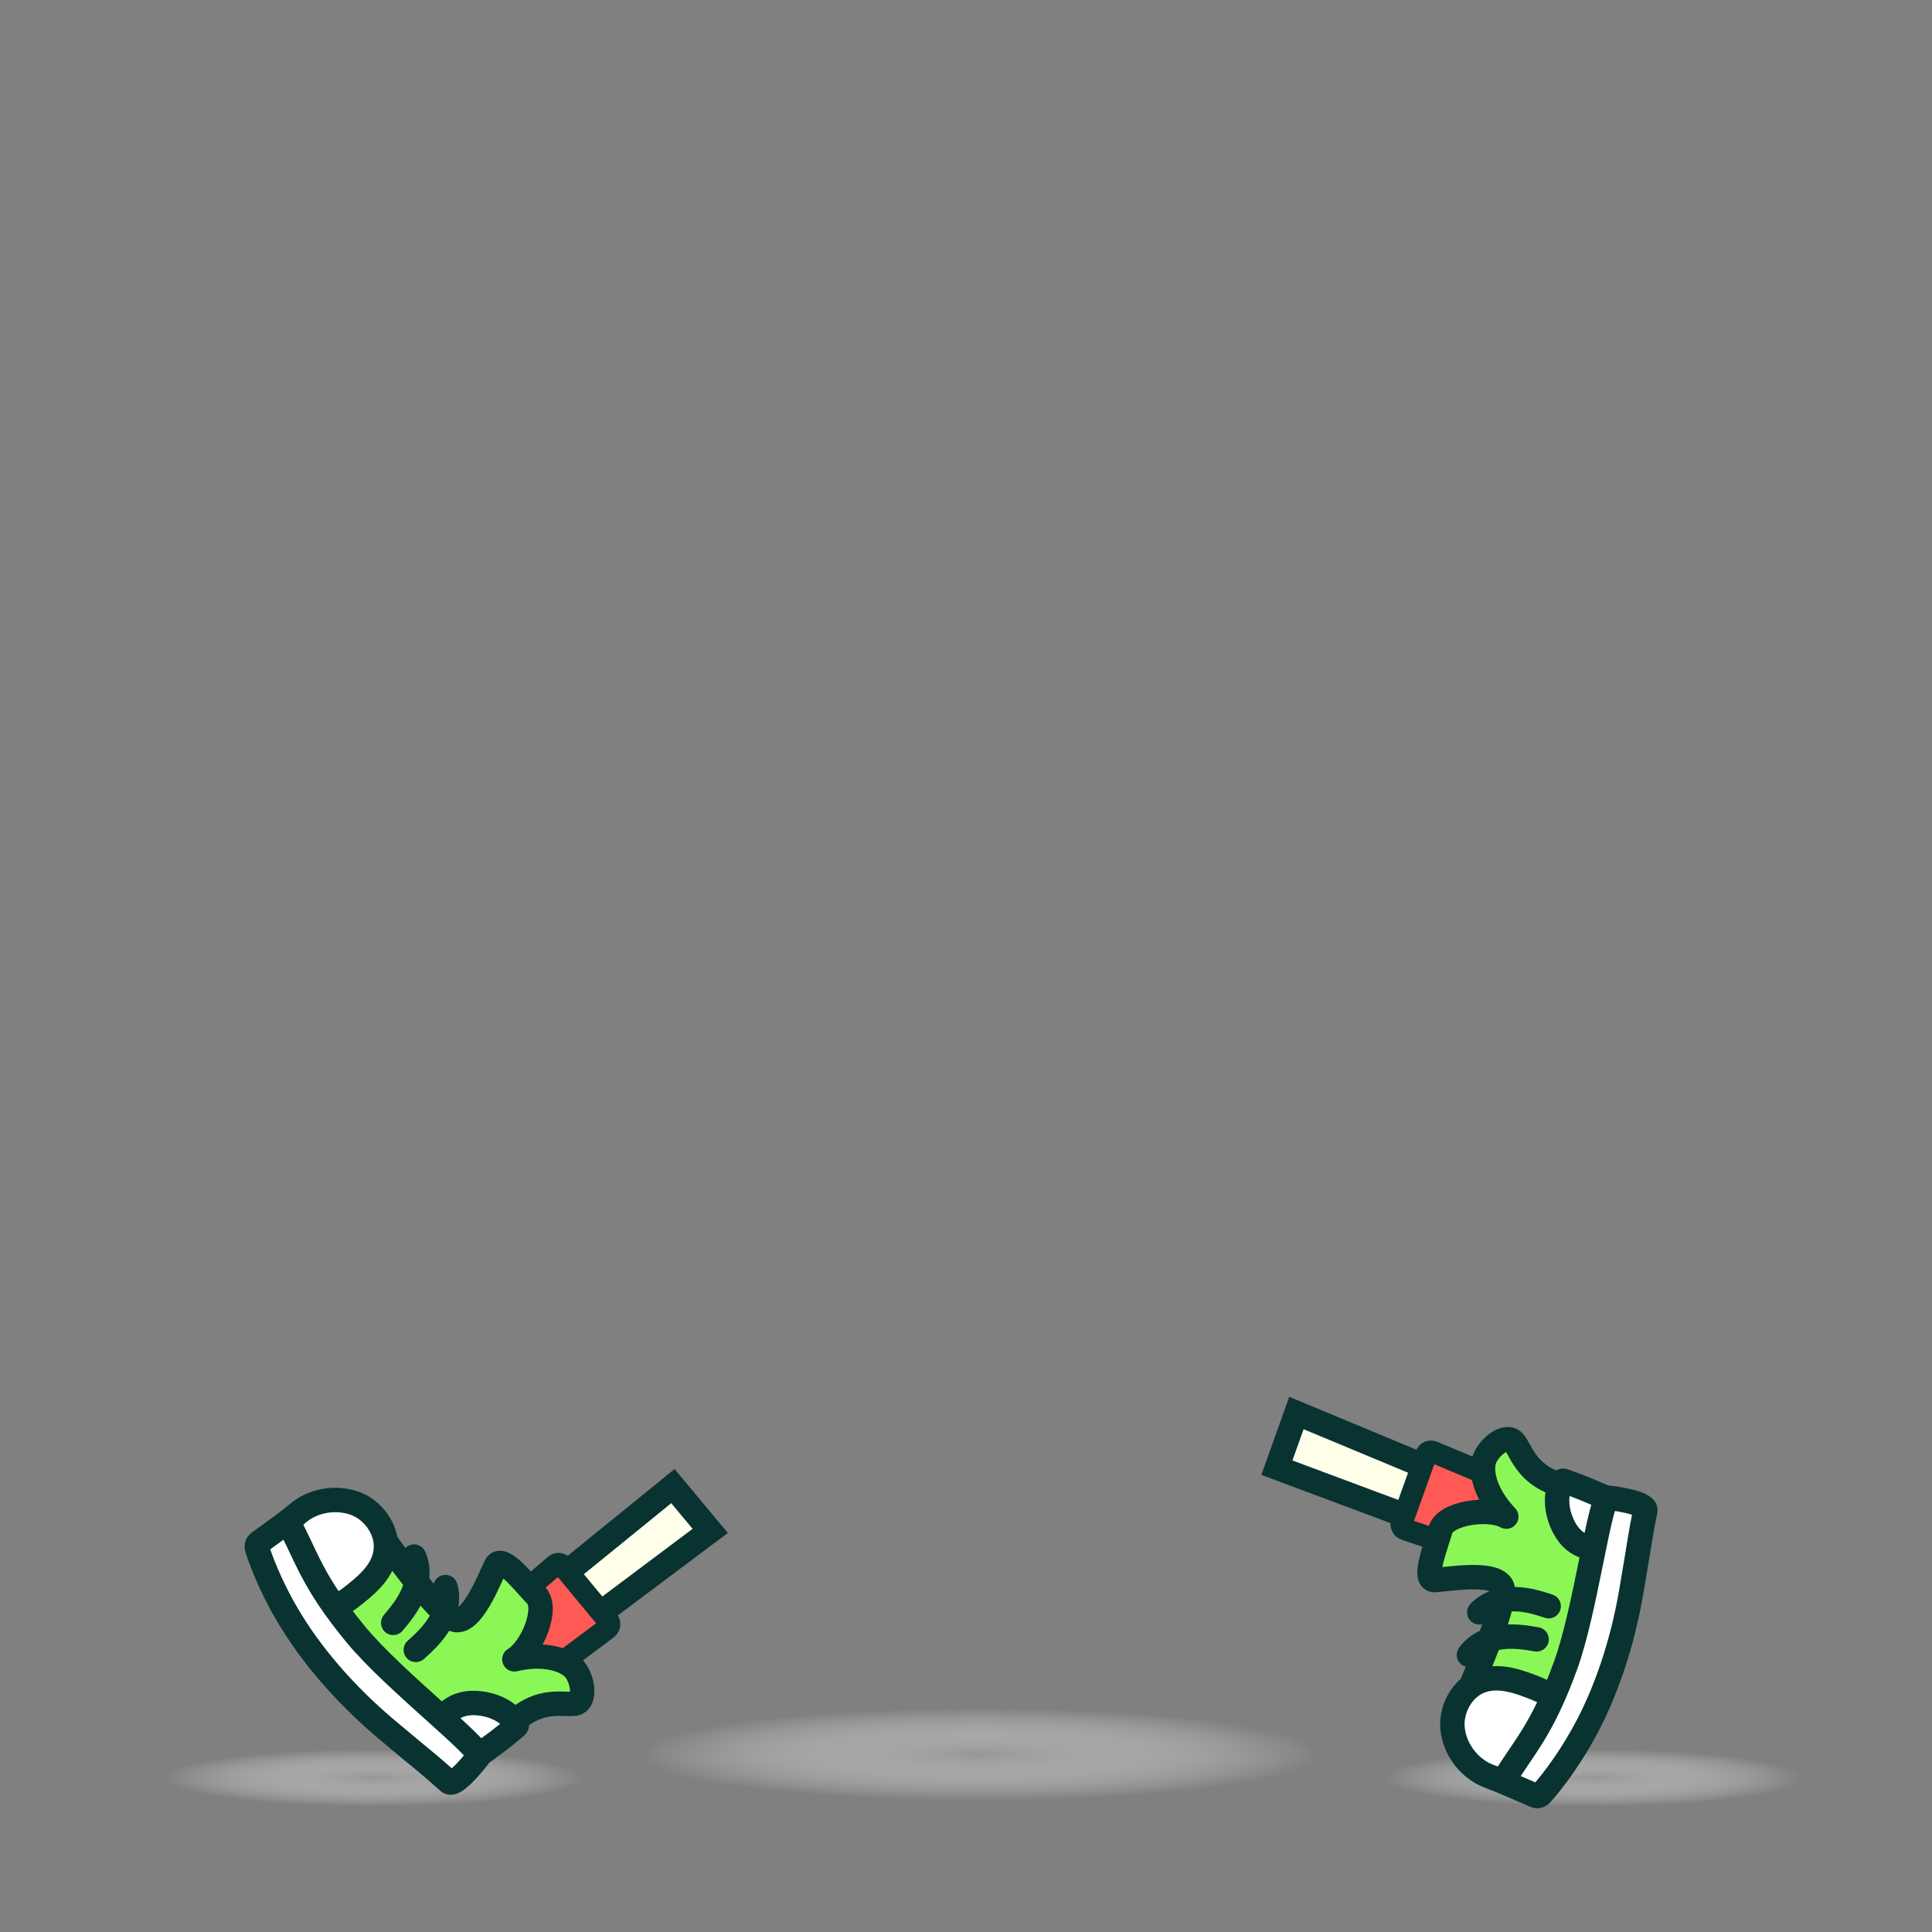 <?xml version="1.0" encoding="utf-8"?>
<!-- Generator: Adobe Illustrator 28.0.0, SVG Export Plug-In . SVG Version: 6.00 Build 0)  -->
<svg version="1.1" id="Feet" xmlns="http://www.w3.org/2000/svg" xmlns:xlink="http://www.w3.org/1999/xlink" x="0px" y="0px"
	 viewBox="0 0 880 880" style="enable-background:new 0 0 880 880;" xml:space="preserve">
<rect x="0" y="0" width="880" height="880" fill="#808080" stroke="none"/>
<style type="text/css">
	.st0{fill:url(#SVGID_1_);}
	.st1{fill:url(#SVGID_00000087397581506285437910000002491028802203215532_);}
	.st2{fill:url(#SVGID_00000119113878033047593090000012317374409102260111_);}
	.st3{fill:#FFFFEA;stroke:#083330;stroke-width:11.125;stroke-linecap:round;stroke-miterlimit:10;}
	.st4{fill:#FF5956;stroke:#083330;stroke-width:9.956;stroke-miterlimit:10;}
	.st5{fill:#8AF756;stroke:#083330;stroke-width:11.125;stroke-linecap:round;stroke-linejoin:round;stroke-miterlimit:10;}
	.st6{fill:#FFFFFF;stroke:#083330;stroke-width:11.125;stroke-linecap:round;stroke-miterlimit:10;}
	.st7{fill:none;stroke:#083330;stroke-width:11.125;stroke-linecap:round;stroke-miterlimit:10;}
</style>
<g>
	
		<radialGradient id="SVGID_1_" cx="169.987" cy="809.484" r="95.51" gradientTransform="matrix(1 0 0 0.136 0 699.691)" gradientUnits="userSpaceOnUse">
		<stop  offset="0" style="stop-color:#969696"/>
		<stop  offset="1" style="stop-color:#FFFFFF;stop-opacity:0"/>
	</radialGradient>
	<ellipse class="st0" cx="170" cy="809.5" rx="95.4" ry="13.7"/>
	
		<radialGradient id="SVGID_00000070814980219874471040000012722036681740767649_" cx="725.625" cy="809.484" r="95.51" gradientTransform="matrix(1 0 0 0.136 0 699.691)" gradientUnits="userSpaceOnUse">
		<stop  offset="0" style="stop-color:#969696"/>
		<stop  offset="1" style="stop-color:#FFFFFF;stop-opacity:0"/>
	</radialGradient>
	
		<ellipse style="fill:url(#SVGID_00000070814980219874471040000012722036681740767649_);" cx="725.6" cy="809.5" rx="95.4" ry="13.7"/>
	
		<radialGradient id="SVGID_00000168096371376573531440000002713087821200573866_" cx="446.204" cy="798.8" r="154.776" gradientTransform="matrix(1 0 0 0.136 0 690.456)" gradientUnits="userSpaceOnUse">
		<stop  offset="0" style="stop-color:#969696"/>
		<stop  offset="1" style="stop-color:#FFFFFF;stop-opacity:0"/>
	</radialGradient>
	
		<ellipse style="fill:url(#SVGID_00000168096371376573531440000002713087821200573866_);" cx="446.2" cy="798.8" rx="154.6" ry="22.2"/>
	<polygon class="st3" points="323.5,697.3 260.8,744.3 245.7,726.3 306.5,676.9 	"/>
	<path class="st4" d="M276.6,741.8l-45.4,33.9c-1,0.8-2.5,0.6-3.3-0.4l-18.5-21.9c-0.9-1-0.7-2.6,0.3-3.4l43.1-37.1
		c1-0.9,2.6-0.8,3.5,0.3l20.8,25.1C277.9,739.3,277.7,740.9,276.6,741.8z"/>
	<path class="st5" d="M237.3,781.6c10.5-7.8,19.8-4.9,24.5-5.6c4.6-0.7,4.2-9.2,0.7-14.6s-14.5-8.9-28.2-5.6
		c7.9-4.6,15.6-23.1,10-29s-15.7-18.9-18.4-13.7s-11.4,28.8-19.8,24.3s-30.5-35.3-30.5-35.3l-33.4,24.5l62.9,69.8L237.3,781.6z"/>
	<path class="st6" d="M136.4,688.7c7.2-5.7,17.8-7.1,26.4-3.5c8.5,3.7,14.5,13.4,12.7,22.5c-1.6,8.8-9.2,14.9-16.2,20.3l-13.6,9.4
		L131.1,693L136.4,688.7z"/>
	<path class="st6" d="M202.4,781.6c3.2-3.8,7.2-5.6,12.1-5.9c5-0.2,14.7,1.1,20.6,9.1c0.2,0.3,0.4,0.7,0.3,1.1
		c-0.1,0.3-0.3,0.5-0.5,0.6c-6.9,5.9-8.7,7-16,12.4"/>
	<path class="st7" d="M202.9,722.9c1.6,5.4,0.2,11.3-2.5,16.1c-2.8,4.8-6.8,8.8-11,12.5"/>
	<path class="st7" d="M188.6,709c2.3,5.1,1.8,11.1-0.3,16.3c-2.1,5.2-5.6,9.7-9.2,13.9"/>
	<path class="st6" d="M131.1,693c8.7,16,10.7,26.9,31,51.5c17.1,20.8,58.1,52.3,55.9,55.6c0,0-10.7,14.2-13.7,11.5
		c-8.2-7.5-9.7-8.3-28.6-24.2c-18.9-16-34.3-34-44.8-51.9c-8.3-14.1-12.4-25.9-13.8-30.2c-0.3-1,0-2.1,0.8-2.7L131.1,693z"/>
	<polygon class="st3" points="590.5,643.6 662.8,673.7 655,695.9 581.6,668.5 	"/>
	<path class="st4" d="M652.7,661.3l52.3,21.9c1.2,0.5,1.8,1.8,1.4,3.1l-9.5,27.1c-0.4,1.3-1.8,1.9-3.1,1.5l-53.8-18.3
		c-1.3-0.4-2-1.9-1.5-3.1l11-30.7C649.9,661.4,651.4,660.8,652.7,661.3z"/>
	<path class="st5" d="M706.9,675c-12.1-5.1-14.3-14.6-17.3-18.2s-10.1,1-13,6.8c-2.9,5.7-0.3,17,9.5,27.2c-8-4.5-27.8-1.7-30,6.1
		c-2.2,7.8-8.4,23.1-2.5,22.8c5.9-0.3,30.6-4.8,31,4.7s-14.9,44.2-14.9,44.2l38,16.3l28.2-89.7L706.9,675z"/>
	<path class="st6" d="M678.1,809c-8.6-3.3-15.2-11.7-16.4-21c-1.2-9.2,4.2-19.3,12.9-22.4c8.4-3,17.5,0.4,25.7,3.7l15,6.9
		l-30.9,35.2L678.1,809z"/>
	<path class="st6" d="M724.7,705.1c-4.9-0.9-8.5-3.3-11.2-7.5c-2.7-4.1-6.5-13.3-2.6-22.3c0.2-0.4,0.4-0.7,0.8-0.8
		c0.3-0.1,0.5,0,0.8,0.1c8.5,3,10.4,4,18.8,7.5"/>
	<path class="st7" d="M673.8,734.4c3.8-4.1,9.6-5.9,15.2-6s11.1,1.4,16.4,3.2"/>
	<path class="st7" d="M669.1,753.8c3.2-4.6,8.7-7.2,14.2-8s11.2-0.1,16.6,0.9"/>
	<path class="st6" d="M684.5,811.5c9.4-15.6,17.7-22.9,28.6-52.9c9.2-25.3,15.6-76.6,19.5-76.4c0,0,17.7,1.9,16.8,6
		c-2.3,10.9-2.2,12.5-6.4,36.9c-4.2,24.4-11.9,46.8-22,64.9c-8,14.3-16,23.9-19,27.2c-0.7,0.8-1.8,1.1-2.7,0.7L684.5,811.5z"/>
</g>
</svg>
